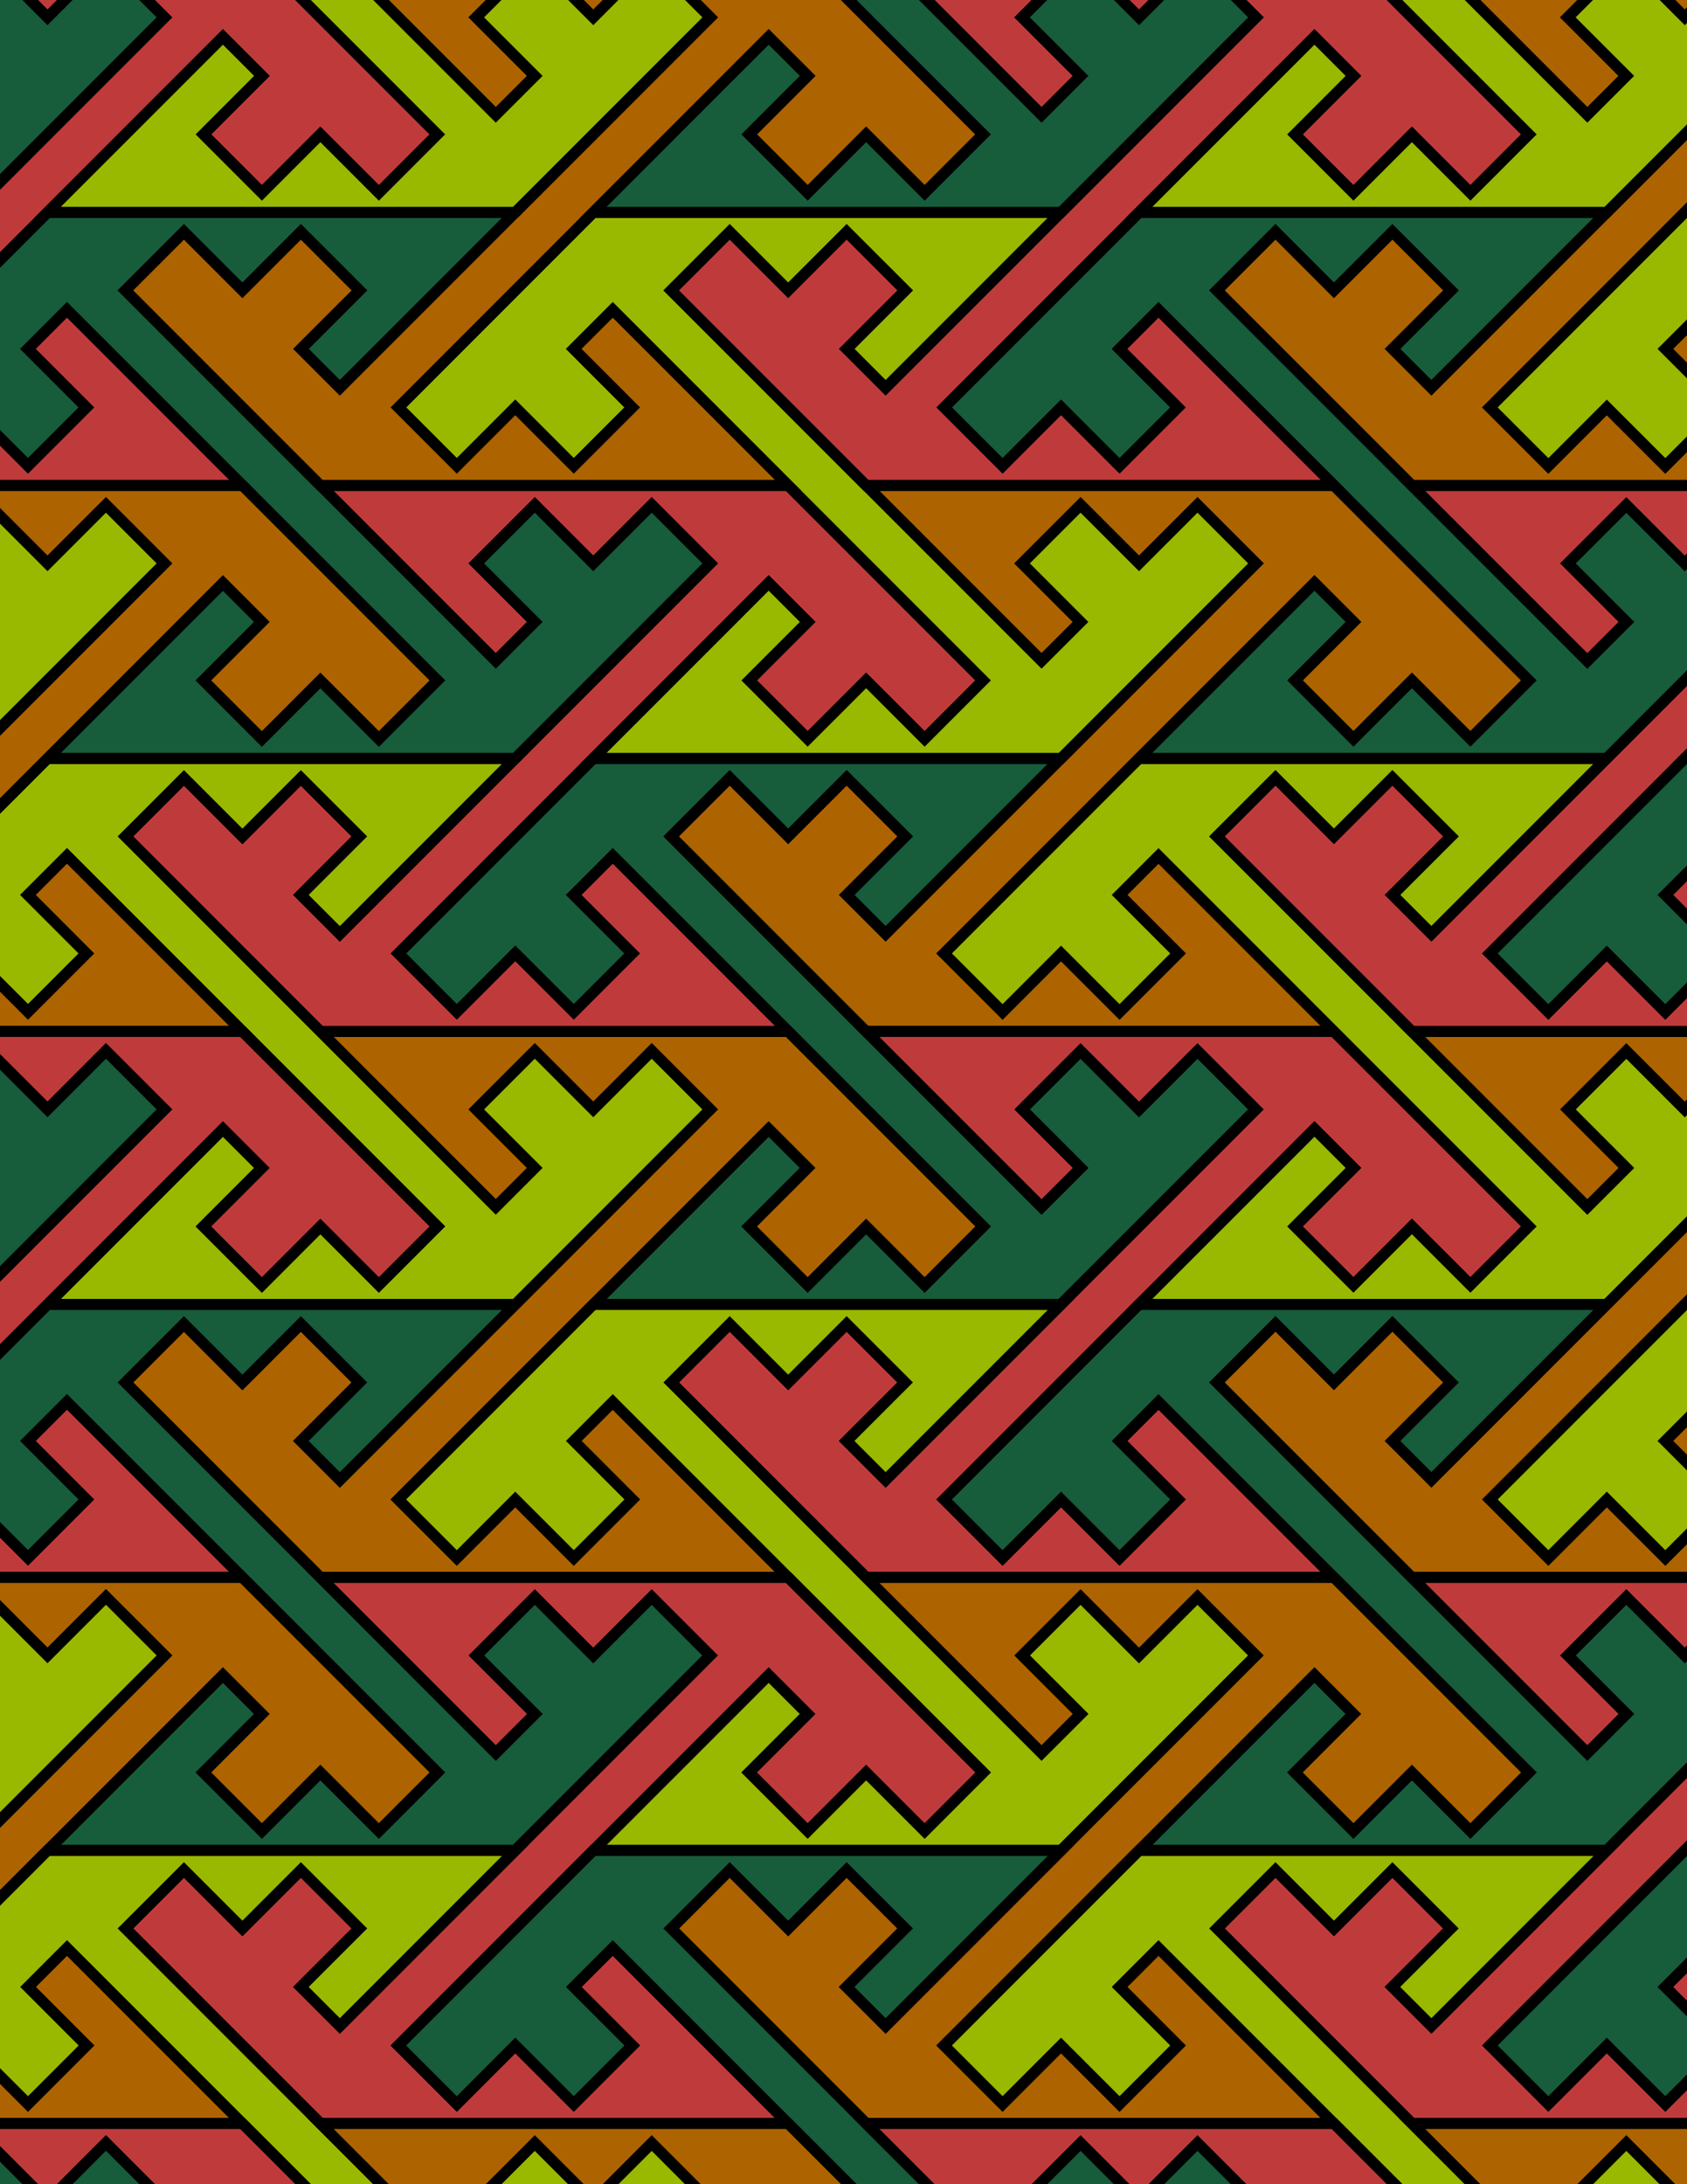 <svg xmlns="http://www.w3.org/2000/svg" xmlns:xlink="http://www.w3.org/1999/xlink" xmlns:inkscape="http://www.inkscape.org/namespaces/inkscape" version="1.1" width="612" height="792" viewBox="0 0 612 792">
<path transform="matrix(.1,0,0,-.1,0,792)" d="M3849.2 3190.1 4556.3 3897.2 4344.2 4109.3 4132.1 3897.2 3920 4109.3 3707.8 3897.2 3920 3685 3778.5 3543.6 3142.1 4180 2435 4887.1 2647.2 5099.2 2859.3 4887.1 3071.4 5099.2 3283.6 4887.1 3071.4 4675 3212.8 4533.6 3849.2 5170H2152.2L1445.1 4462.8 1657.2 4250.7 1869.3 4462.8 2081.5 4250.7 2293.6 4462.8 2081.5 4675 2222.9 4816.4 2859.3 4180 3566.4 3472.9 3354.3 3260.8 3142.1 3472.9 2930 3260.8 2717.9 3472.9 2930 3685 2788.6 3826.4 2152.2 3190.1" fill="#175c3b"/>
<path transform="matrix(.1,0,0,-.1,0,792)" stroke-width="40" stroke-linecap="butt" stroke-miterlimit="10" stroke-linejoin="miter" fill="none" stroke="#000000" d="M3849.2 3190.1 4556.3 3897.2 4344.2 4109.3 4132.1 3897.2 3920 4109.3 3707.8 3897.2 3920 3685 3778.5 3543.6 3142.1 4180 2435 4887.1 2647.2 5099.2 2859.3 4887.1 3071.4 5099.2 3283.6 4887.1 3071.4 4675 3212.8 4533.6 3849.2 5170H2152.2L1445.1 4462.8 1657.2 4250.7 1869.3 4462.8 2081.5 4250.7 2293.6 4462.8 2081.5 4675 2222.9 4816.4 2859.3 4180 3566.4 3472.9 3354.3 3260.8 3142.1 3472.9 2930 3260.8 2717.9 3472.9 2930 3685 2788.6 3826.4 2152.2 3190.1Z"/>
<path transform="matrix(.1,0,0,-.1,0,792)" d="M2859.3 4180H1162.2L1798.6 3543.6 1940.1 3685 1727.9 3897.2 1940.1 4109.3 2152.2 3897.2 2364.3 4109.3 2576.4 3897.2 1869.3 3190.1 1232.9 2553.7 1091.5 2695.1 1303.7 2907.2 1091.5 3119.3 879.398 2907.2 667.301 3119.3 455.102 2907.2 1162.2 2200.1H2859.3L2222.9 2836.5 2081.5 2695.1 2293.6 2482.9 2081.5 2270.8 1869.3 2482.9 1657.2 2270.8 1445.1 2482.9 2152.2 3190.1 2788.6 3826.4 2930 3685 2717.9 3472.9 2930 3260.8 3142.1 3472.9 3354.3 3260.8 3566.4 3472.9" fill="#ad6300"/>
<path transform="matrix(.1,0,0,-.1,0,792)" stroke-width="40" stroke-linecap="butt" stroke-miterlimit="10" stroke-linejoin="miter" fill="none" stroke="#000000" d="M2859.3 4180H1162.2L1798.6 3543.6 1940.1 3685 1727.9 3897.2 1940.1 4109.3 2152.2 3897.2 2364.3 4109.3 2576.4 3897.2 1869.3 3190.1 1232.9 2553.7 1091.5 2695.1 1303.7 2907.2 1091.5 3119.3 879.398 2907.2 667.301 3119.3 455.102 2907.2 1162.2 2200.1H2859.3L2222.9 2836.5 2081.5 2695.1 2293.6 2482.9 2081.5 2270.8 1869.3 2482.9 1657.2 2270.8 1445.1 2482.9 2152.2 3190.1 2788.6 3826.4 2930 3685 2717.9 3472.9 2930 3260.8 3142.1 3472.9 3354.3 3260.8 3566.4 3472.9Z"/>
<path transform="matrix(.1,0,0,-.1,0,792)" d="M2859.3 4180 2222.9 4816.4 2081.5 4675 2293.6 4462.8 2081.5 4250.7 1869.3 4462.8 1657.2 4250.7 1445.1 4462.8 2152.2 5170 2788.6 5806.3 2930 5664.9 2717.9 5452.8 2930 5240.7 3142.1 5452.8 3354.3 5240.7 3566.4 5452.8 2859.3 6159.9H1162.2L1798.6 5523.5 1940.1 5664.9 1727.9 5877.1 1940.1 6089.2 2152.2 5877.1 2364.3 6089.2 2576.4 5877.1 1869.3 5170 1232.9 4533.6 1091.5 4675 1303.7 4887.1 1091.5 5099.2 879.398 4887.1 667.301 5099.2 455.102 4887.1 1162.2 4180" fill="#bf3b3b"/>
<path transform="matrix(.1,0,0,-.1,0,792)" stroke-width="40" stroke-linecap="butt" stroke-miterlimit="10" stroke-linejoin="miter" fill="none" stroke="#000000" d="M2859.3 4180 2222.9 4816.4 2081.5 4675 2293.6 4462.8 2081.5 4250.7 1869.3 4462.8 1657.2 4250.7 1445.1 4462.8 2152.2 5170 2788.6 5806.3 2930 5664.9 2717.9 5452.8 2930 5240.7 3142.1 5452.8 3354.3 5240.7 3566.4 5452.8 2859.3 6159.9H1162.2L1798.6 5523.5 1940.1 5664.9 1727.9 5877.1 1940.1 6089.2 2152.2 5877.1 2364.3 6089.2 2576.4 5877.1 1869.3 5170 1232.9 4533.6 1091.5 4675 1303.7 4887.1 1091.5 5099.2 879.398 4887.1 667.301 5099.2 455.102 4887.1 1162.2 4180Z"/>
<path transform="matrix(.1,0,0,-.1,0,792)" d="M3142.1 4180H4839.2L4202.8 4816.4 4061.4 4675 4273.5 4462.8 4061.4 4250.7 3849.2 4462.8 3637.1 4250.7 3425 4462.8 4132.1 5170 4768.5 5806.3 4909.9 5664.9 4697.8 5452.8 4909.9 5240.7 5122 5452.8 5334.2 5240.7 5546.3 5452.8 4839.2 6159.9H3142.1L3778.5 5523.5 3920 5664.9 3707.8 5877.1 3920 6089.2 4132.1 5877.1 4344.2 6089.2 4556.3 5877.1 3849.2 5170 3212.8 4533.6 3071.4 4675 3283.6 4887.1 3071.4 5099.2 2859.3 4887.1 2647.2 5099.2 2435 4887.1" fill="#ad6300"/>
<path transform="matrix(.1,0,0,-.1,0,792)" stroke-width="40" stroke-linecap="butt" stroke-miterlimit="10" stroke-linejoin="miter" fill="none" stroke="#000000" d="M3142.1 4180H4839.2L4202.8 4816.4 4061.4 4675 4273.5 4462.8 4061.4 4250.7 3849.2 4462.8 3637.1 4250.7 3425 4462.8 4132.1 5170 4768.5 5806.3 4909.9 5664.9 4697.8 5452.8 4909.9 5240.7 5122 5452.8 5334.2 5240.7 5546.3 5452.8 4839.2 6159.9H3142.1L3778.5 5523.5 3920 5664.9 3707.8 5877.1 3920 6089.2 4132.1 5877.1 4344.2 6089.2 4556.3 5877.1 3849.2 5170 3212.8 4533.6 3071.4 4675 3283.6 4887.1 3071.4 5099.2 2859.3 4887.1 2647.2 5099.2 2435 4887.1Z"/>
<path transform="matrix(.1,0,0,-.1,0,792)" d="M3142.1 4180 3778.5 3543.6 3920 3685 3707.8 3897.2 3920 4109.3 4132.1 3897.2 4344.2 4109.3 4556.3 3897.2 3849.2 3190.1 3212.8 2553.7 3071.4 2695.1 3283.6 2907.2 3071.4 3119.3 2859.3 2907.2 2647.2 3119.3 2435 2907.2 3142.1 2200.1H4839.2L4202.8 2836.5 4061.4 2695.1 4273.5 2482.9 4061.4 2270.8 3849.2 2482.9 3637.1 2270.8 3425 2482.9 4132.1 3190.1 4768.5 3826.4 4909.9 3685 4697.8 3472.9 4909.9 3260.8 5122 3472.9 5334.2 3260.8 5546.3 3472.9 4839.2 4180" fill="#bf3b3b"/>
<path transform="matrix(.1,0,0,-.1,0,792)" stroke-width="40" stroke-linecap="butt" stroke-miterlimit="10" stroke-linejoin="miter" fill="none" stroke="#000000" d="M3142.1 4180 3778.5 3543.6 3920 3685 3707.8 3897.2 3920 4109.3 4132.1 3897.2 4344.2 4109.3 4556.3 3897.2 3849.2 3190.1 3212.8 2553.7 3071.4 2695.1 3283.6 2907.2 3071.4 3119.3 2859.3 2907.2 2647.2 3119.3 2435 2907.2 3142.1 2200.1H4839.2L4202.8 2836.5 4061.4 2695.1 4273.5 2482.9 4061.4 2270.8 3849.2 2482.9 3637.1 2270.8 3425 2482.9 4132.1 3190.1 4768.5 3826.4 4909.9 3685 4697.8 3472.9 4909.9 3260.8 5122 3472.9 5334.2 3260.8 5546.3 3472.9 4839.2 4180Z"/>
<path transform="matrix(.1,0,0,-.1,0,792)" d="M2576.4 3897.2 2364.3 4109.3 2152.2 3897.2 1940.1 4109.3 1727.9 3897.2 1940.1 3685 1798.6 3543.6 1162.2 4180 455.102 4887.1 667.301 5099.2 879.398 4887.1 1091.5 5099.2 1303.7 4887.1 1091.5 4675 1232.9 4533.6 1869.3 5170H172.301L-534.801 4462.8-322.699 4250.7-110.602 4462.8 101.602 4250.7 313.699 4462.8 101.602 4675 243 4816.4 879.398 4180 1586.5 3472.9 1374.4 3260.8 1162.2 3472.9 950.102 3260.8 738 3472.9 950.102 3685 808.699 3826.4 172.301 3190.1H1869.3" fill="#99b800"/>
<path transform="matrix(.1,0,0,-.1,0,792)" stroke-width="40" stroke-linecap="butt" stroke-miterlimit="10" stroke-linejoin="miter" fill="none" stroke="#000000" d="M2576.4 3897.2 2364.3 4109.3 2152.2 3897.2 1940.1 4109.3 1727.9 3897.2 1940.1 3685 1798.6 3543.6 1162.2 4180 455.102 4887.1 667.301 5099.2 879.398 4887.1 1091.5 5099.2 1303.7 4887.1 1091.5 4675 1232.9 4533.6 1869.3 5170H172.301L-534.801 4462.8-322.699 4250.7-110.602 4462.8 101.602 4250.7 313.699 4462.8 101.602 4675 243 4816.4 879.398 4180 1586.5 3472.9 1374.4 3260.8 1162.2 3472.9 950.102 3260.8 738 3472.9 950.102 3685 808.699 3826.4 172.301 3190.1H1869.3Z"/>
<path transform="matrix(.1,0,0,-.1,0,792)" d="M3425 4462.8 3637.1 4250.7 3849.2 4462.8 4061.4 4250.7 4273.5 4462.8 4061.4 4675 4202.8 4816.4 4839.2 4180 5546.3 3472.9 5334.2 3260.8 5122 3472.9 4909.9 3260.8 4697.8 3472.9 4909.9 3685 4768.5 3826.4 4132.1 3190.1H5829.1L6536.2 3897.2 6324.1 4109.3 6112 3897.2 5899.9 4109.3 5687.7 3897.2 5899.9 3685 5758.4 3543.6 5122 4180 4414.9 4887.1 4627.1 5099.2 4839.2 4887.1 5051.3 5099.2 5263.5 4887.1 5051.3 4675 5192.7 4533.6 5829.1 5170H4132.1" fill="#99b800"/>
<path transform="matrix(.1,0,0,-.1,0,792)" stroke-width="40" stroke-linecap="butt" stroke-miterlimit="10" stroke-linejoin="miter" fill="none" stroke="#000000" d="M3425 4462.8 3637.1 4250.7 3849.2 4462.8 4061.4 4250.7 4273.5 4462.8 4061.4 4675 4202.8 4816.4 4839.2 4180 5546.3 3472.9 5334.2 3260.8 5122 3472.9 4909.9 3260.8 4697.8 3472.9 4909.9 3685 4768.5 3826.4 4132.1 3190.1H5829.1L6536.2 3897.2 6324.1 4109.3 6112 3897.2 5899.9 4109.3 5687.7 3897.2 5899.9 3685 5758.4 3543.6 5122 4180 4414.9 4887.1 4627.1 5099.2 4839.2 4887.1 5051.3 5099.2 5263.5 4887.1 5051.3 4675 5192.7 4533.6 5829.1 5170H4132.1Z"/>
<path transform="matrix(.1,0,0,-.1,0,792)" d="M2930 5240.7 2717.9 5452.8 2930 5664.9 2788.6 5806.3 2152.2 5170H3849.2L4556.3 5877.1 4344.2 6089.2 4132.1 5877.1 3920 6089.2 3707.8 5877.1 3920 5664.9 3778.5 5523.5 3142.1 6159.9 2435 6867 2647.2 7079.1 2859.3 6867 3071.4 7079.1 3283.6 6867 3071.4 6654.9 3212.8 6513.5 3849.2 7149.9H2152.2L1445.1 6442.7 1657.2 6230.6 1869.3 6442.7 2081.5 6230.6 2293.6 6442.7 2081.5 6654.9 2222.9 6796.3 2859.3 6159.9 3566.4 5452.8 3354.3 5240.7 3142.1 5452.8" fill="#99b800"/>
<path transform="matrix(.1,0,0,-.1,0,792)" stroke-width="40" stroke-linecap="butt" stroke-miterlimit="10" stroke-linejoin="miter" fill="none" stroke="#000000" d="M2930 5240.7 2717.9 5452.8 2930 5664.9 2788.6 5806.3 2152.2 5170H3849.2L4556.3 5877.1 4344.2 6089.2 4132.1 5877.1 3920 6089.2 3707.8 5877.1 3920 5664.9 3778.5 5523.5 3142.1 6159.9 2435 6867 2647.2 7079.1 2859.3 6867 3071.4 7079.1 3283.6 6867 3071.4 6654.9 3212.8 6513.5 3849.2 7149.9H2152.2L1445.1 6442.7 1657.2 6230.6 1869.3 6442.7 2081.5 6230.6 2293.6 6442.7 2081.5 6654.9 2222.9 6796.3 2859.3 6159.9 3566.4 5452.8 3354.3 5240.7 3142.1 5452.8Z"/>
<path transform="matrix(.1,0,0,-.1,0,792)" d="M3071.4 3119.3 3283.6 2907.2 3071.4 2695.1 3212.8 2553.7 3849.2 3190.1H2152.2L1445.1 2482.9 1657.2 2270.8 1869.3 2482.9 2081.5 2270.8 2293.6 2482.9 2081.5 2695.1 2222.9 2836.5 2859.3 2200.1 3566.4 1493 3354.3 1280.9 3142.1 1493 2930 1280.9 2717.9 1493 2930 1705.1 2788.6 1846.5 2152.2 1210.2H3849.2L4556.3 1917.3 4344.2 2129.4 4132.1 1917.3 3920 2129.4 3707.8 1917.3 3920 1705.1 3778.5 1563.7 3142.1 2200.1 2435 2907.2 2647.2 3119.3 2859.3 2907.2" fill="#99b800"/>
<path transform="matrix(.1,0,0,-.1,0,792)" stroke-width="40" stroke-linecap="butt" stroke-miterlimit="10" stroke-linejoin="miter" fill="none" stroke="#000000" d="M3071.4 3119.3 3283.6 2907.2 3071.4 2695.1 3212.8 2553.7 3849.2 3190.1H2152.2L1445.1 2482.9 1657.2 2270.8 1869.3 2482.9 2081.5 2270.8 2293.6 2482.9 2081.5 2695.1 2222.9 2836.5 2859.3 2200.1 3566.4 1493 3354.3 1280.9 3142.1 1493 2930 1280.9 2717.9 1493 2930 1705.1 2788.6 1846.5 2152.2 1210.2H3849.2L4556.3 1917.3 4344.2 2129.4 4132.1 1917.3 3920 2129.4 3707.8 1917.3 3920 1705.1 3778.5 1563.7 3142.1 2200.1 2435 2907.2 2647.2 3119.3 2859.3 2907.2Z"/>
<path transform="matrix(.1,0,0,-.1,0,792)" d="M1940.1 5664.9 1798.6 5523.5 1162.2 6159.9 455.102 6867 667.301 7079.1 879.398 6867 1091.5 7079.1 1303.7 6867 1091.5 6654.9 1232.9 6513.5 1869.3 7149.9H172.301L-534.801 6442.7-322.699 6230.6-110.602 6442.7 101.602 6230.6 313.699 6442.7 101.602 6654.9 243 6796.3 879.398 6159.9 1586.5 5452.8 1374.4 5240.7 1162.2 5452.8 950.102 5240.7 738 5452.8 950.102 5664.9 808.699 5806.3 172.301 5170H1869.3L2576.4 5877.1 2364.3 6089.2 2152.2 5877.1 1940.1 6089.2 1727.9 5877.1" fill="#175c3b"/>
<path transform="matrix(.1,0,0,-.1,0,792)" stroke-width="40" stroke-linecap="butt" stroke-miterlimit="10" stroke-linejoin="miter" fill="none" stroke="#000000" d="M1940.1 5664.9 1798.6 5523.5 1162.2 6159.9 455.102 6867 667.301 7079.1 879.398 6867 1091.5 7079.1 1303.7 6867 1091.5 6654.9 1232.9 6513.5 1869.3 7149.9H172.301L-534.801 6442.7-322.699 6230.6-110.602 6442.7 101.602 6230.6 313.699 6442.7 101.602 6654.9 243 6796.3 879.398 6159.9 1586.5 5452.8 1374.4 5240.7 1162.2 5452.8 950.102 5240.7 738 5452.8 950.102 5664.9 808.699 5806.3 172.301 5170H1869.3L2576.4 5877.1 2364.3 6089.2 2152.2 5877.1 1940.1 6089.2 1727.9 5877.1Z"/>
<path transform="matrix(.1,0,0,-.1,0,792)" d="M4061.4 2695.1 4202.8 2836.5 4839.2 2200.1 5546.3 1493 5334.2 1280.9 5122 1493 4909.9 1280.9 4697.8 1493 4909.9 1705.1 4768.5 1846.5 4132.1 1210.2H5829.1L6536.2 1917.3 6324.1 2129.4 6112 1917.3 5899.9 2129.4 5687.7 1917.3 5899.9 1705.1 5758.4 1563.7 5122 2200.1 4414.9 2907.2 4627.1 3119.3 4839.2 2907.2 5051.3 3119.3 5263.5 2907.2 5051.3 2695.1 5192.7 2553.7 5829.1 3190.1H4132.1L3425 2482.9 3637.1 2270.8 3849.2 2482.9 4061.4 2270.8 4273.5 2482.9" fill="#175c3b"/>
<path transform="matrix(.1,0,0,-.1,0,792)" stroke-width="40" stroke-linecap="butt" stroke-miterlimit="10" stroke-linejoin="miter" fill="none" stroke="#000000" d="M4061.4 2695.1 4202.8 2836.5 4839.2 2200.1 5546.3 1493 5334.2 1280.9 5122 1493 4909.9 1280.9 4697.8 1493 4909.9 1705.1 4768.5 1846.5 4132.1 1210.2H5829.1L6536.2 1917.3 6324.1 2129.4 6112 1917.3 5899.9 2129.4 5687.7 1917.3 5899.9 1705.1 5758.4 1563.7 5122 2200.1 4414.9 2907.2 4627.1 3119.3 4839.2 2907.2 5051.3 3119.3 5263.5 2907.2 5051.3 2695.1 5192.7 2553.7 5829.1 3190.1H4132.1L3425 2482.9 3637.1 2270.8 3849.2 2482.9 4061.4 2270.8 4273.5 2482.9Z"/>
<path transform="matrix(.1,0,0,-.1,0,792)" d="M1869.3 3190.1H172.301L-534.801 2482.9-322.699 2270.8-110.602 2482.9 101.602 2270.8 313.699 2482.9 101.602 2695.1 243 2836.5 879.398 2200.1 1586.5 1493 1374.4 1280.9 1162.2 1493 950.102 1280.9 738 1493 950.102 1705.1 808.699 1846.5 172.301 1210.2H1869.3L2576.4 1917.3 2364.3 2129.4 2152.2 1917.3 1940.1 2129.4 1727.9 1917.3 1940.1 1705.1 1798.6 1563.7 1162.2 2200.1 455.102 2907.2 667.301 3119.3 879.398 2907.2 1091.5 3119.3 1303.7 2907.2 1091.5 2695.1 1232.9 2553.7" fill="#175c3b"/>
<path transform="matrix(.1,0,0,-.1,0,792)" stroke-width="40" stroke-linecap="butt" stroke-miterlimit="10" stroke-linejoin="miter" fill="none" stroke="#000000" d="M1869.3 3190.1H172.301L-534.801 2482.9-322.699 2270.8-110.602 2482.9 101.602 2270.8 313.699 2482.9 101.602 2695.1 243 2836.5 879.398 2200.1 1586.5 1493 1374.4 1280.9 1162.2 1493 950.102 1280.9 738 1493 950.102 1705.1 808.699 1846.5 172.301 1210.2H1869.3L2576.4 1917.3 2364.3 2129.4 2152.2 1917.3 1940.1 2129.4 1727.9 1917.3 1940.1 1705.1 1798.6 1563.7 1162.2 2200.1 455.102 2907.2 667.301 3119.3 879.398 2907.2 1091.5 3119.3 1303.7 2907.2 1091.5 2695.1 1232.9 2553.7Z"/>
<path transform="matrix(.1,0,0,-.1,0,792)" d="M4132.1 5170H5829.1L6536.2 5877.1 6324.1 6089.2 6112 5877.1 5899.9 6089.2 5687.7 5877.1 5899.9 5664.9 5758.4 5523.5 5122 6159.9 4414.9 6867 4627.1 7079.1 4839.2 6867 5051.3 7079.1 5263.5 6867 5051.3 6654.9 5192.7 6513.5 5829.1 7149.9H4132.1L3425 6442.7 3637.1 6230.6 3849.2 6442.7 4061.4 6230.6 4273.5 6442.7 4061.4 6654.9 4202.8 6796.3 4839.2 6159.9 5546.3 5452.8 5334.2 5240.7 5122 5452.8 4909.9 5240.7 4697.8 5452.8 4909.9 5664.9 4768.5 5806.3" fill="#175c3b"/>
<path transform="matrix(.1,0,0,-.1,0,792)" stroke-width="40" stroke-linecap="butt" stroke-miterlimit="10" stroke-linejoin="miter" fill="none" stroke="#000000" d="M4132.1 5170H5829.1L6536.2 5877.1 6324.1 6089.2 6112 5877.1 5899.9 6089.2 5687.7 5877.1 5899.9 5664.9 5758.4 5523.5 5122 6159.9 4414.9 6867 4627.1 7079.1 4839.2 6867 5051.3 7079.1 5263.5 6867 5051.3 6654.9 5192.7 6513.5 5829.1 7149.9H4132.1L3425 6442.7 3637.1 6230.6 3849.2 6442.7 4061.4 6230.6 4273.5 6442.7 4061.4 6654.9 4202.8 6796.3 4839.2 6159.9 5546.3 5452.8 5334.2 5240.7 5122 5452.8 4909.9 5240.7 4697.8 5452.8 4909.9 5664.9 4768.5 5806.3Z"/>
<path transform="matrix(.1,0,0,-.1,0,792)" d="M1586.5 5452.8 879.398 6159.9H-817.699L-181.301 5523.5-39.801 5664.9-252 5877.1-39.801 6089.2 172.301 5877.1 384.398 6089.2 596.5 5877.1-110.602 5170-747 4533.6-888.398 4675-676.199 4887.1-888.398 5099.2-1100.5 4887.1-1312.6 5099.2-1524.8 4887.1-817.699 4180H879.398L243 4816.4 101.602 4675 313.699 4462.8 101.602 4250.7-110.602 4462.8-322.699 4250.7-534.801 4462.8 172.301 5170 808.699 5806.3 950.102 5664.9 738 5452.8 950.102 5240.7 1162.2 5452.8 1374.4 5240.7" fill="#ad6300"/>
<path transform="matrix(.1,0,0,-.1,0,792)" stroke-width="40" stroke-linecap="butt" stroke-miterlimit="10" stroke-linejoin="miter" fill="none" stroke="#000000" d="M1586.5 5452.8 879.398 6159.9H-817.699L-181.301 5523.5-39.801 5664.9-252 5877.1-39.801 6089.2 172.301 5877.1 384.398 6089.2 596.5 5877.1-110.602 5170-747 4533.6-888.398 4675-676.199 4887.1-888.398 5099.2-1100.5 4887.1-1312.6 5099.2-1524.8 4887.1-817.699 4180H879.398L243 4816.4 101.602 4675 313.699 4462.8 101.602 4250.7-110.602 4462.8-322.699 4250.7-534.801 4462.8 172.301 5170 808.699 5806.3 950.102 5664.9 738 5452.8 950.102 5240.7 1162.2 5452.8 1374.4 5240.7Z"/>
<path transform="matrix(.1,0,0,-.1,0,792)" d="M1586.5 3472.9 879.398 4180H-817.699L-181.301 3543.6-39.801 3685-252 3897.2-39.801 4109.3 172.301 3897.2 384.398 4109.3 596.5 3897.2-110.602 3190.1-747 2553.7-888.398 2695.1-676.199 2907.2-888.398 3119.3-1100.5 2907.2-1312.6 3119.3-1524.8 2907.2-817.699 2200.1H879.398L243 2836.5 101.602 2695.1 313.699 2482.9 101.602 2270.8-110.602 2482.9-322.699 2270.8-534.801 2482.9 172.301 3190.1 808.699 3826.4 950.102 3685 738 3472.9 950.102 3260.8 1162.2 3472.9 1374.4 3260.8" fill="#bf3b3b"/>
<path transform="matrix(.1,0,0,-.1,0,792)" stroke-width="40" stroke-linecap="butt" stroke-miterlimit="10" stroke-linejoin="miter" fill="none" stroke="#000000" d="M1586.5 3472.9 879.398 4180H-817.699L-181.301 3543.6-39.801 3685-252 3897.2-39.801 4109.3 172.301 3897.2 384.398 4109.3 596.5 3897.2-110.602 3190.1-747 2553.7-888.398 2695.1-676.199 2907.2-888.398 3119.3-1100.5 2907.2-1312.6 3119.3-1524.8 2907.2-817.699 2200.1H879.398L243 2836.5 101.602 2695.1 313.699 2482.9 101.602 2270.8-110.602 2482.9-322.699 2270.8-534.801 2482.9 172.301 3190.1 808.699 3826.4 950.102 3685 738 3472.9 950.102 3260.8 1162.2 3472.9 1374.4 3260.8Z"/>
<path transform="matrix(.1,0,0,-.1,0,792)" d="M3142.1 6159.9H4839.2L4202.8 6796.3 4061.4 6654.9 4273.5 6442.7 4061.4 6230.6 3849.2 6442.7 3637.1 6230.6 3425 6442.7 4132.1 7149.9 4768.5 7786.2 4909.9 7644.8 4697.8 7432.7 4909.9 7220.6 5122 7432.7 5334.2 7220.6 5546.3 7432.7 4839.2 8139.8H3142.1L3778.5 7503.4 3920 7644.8 3707.8 7857 3920 8069.1 4132.1 7857 4344.2 8069.1 4556.3 7857 3849.2 7149.9 3212.8 6513.5 3071.4 6654.9 3283.6 6867 3071.4 7079.1 2859.3 6867 2647.2 7079.1 2435 6867" fill="#bf3b3b"/>
<path transform="matrix(.1,0,0,-.1,0,792)" stroke-width="40" stroke-linecap="butt" stroke-miterlimit="10" stroke-linejoin="miter" fill="none" stroke="#000000" d="M3142.1 6159.9H4839.2L4202.8 6796.3 4061.4 6654.9 4273.5 6442.7 4061.4 6230.6 3849.2 6442.7 3637.1 6230.6 3425 6442.7 4132.1 7149.9 4768.5 7786.2 4909.9 7644.8 4697.8 7432.7 4909.9 7220.6 5122 7432.7 5334.2 7220.6 5546.3 7432.7 4839.2 8139.8H3142.1L3778.5 7503.4 3920 7644.8 3707.8 7857 3920 8069.1 4132.1 7857 4344.2 8069.1 4556.3 7857 3849.2 7149.9 3212.8 6513.5 3071.4 6654.9 3283.6 6867 3071.4 7079.1 2859.3 6867 2647.2 7079.1 2435 6867Z"/>
<path transform="matrix(.1,0,0,-.1,0,792)" d="M2859.3 6159.9 2222.9 6796.3 2081.5 6654.9 2293.6 6442.7 2081.5 6230.6 1869.3 6442.7 1657.2 6230.6 1445.1 6442.7 2152.2 7149.9 2788.6 7786.2 2930 7644.8 2717.9 7432.7 2930 7220.6 3142.1 7432.7 3354.3 7220.6 3566.4 7432.7 2859.3 8139.8H1162.2L1798.6 7503.4 1940.1 7644.8 1727.9 7857 1940.1 8069.1 2152.2 7857 2364.3 8069.1 2576.4 7857 1869.3 7149.9 1232.9 6513.5 1091.5 6654.9 1303.7 6867 1091.5 7079.1 879.398 6867 667.301 7079.1 455.102 6867 1162.2 6159.9" fill="#ad6300"/>
<path transform="matrix(.1,0,0,-.1,0,792)" stroke-width="40" stroke-linecap="butt" stroke-miterlimit="10" stroke-linejoin="miter" fill="none" stroke="#000000" d="M2859.3 6159.9 2222.9 6796.3 2081.5 6654.9 2293.6 6442.7 2081.5 6230.6 1869.3 6442.7 1657.2 6230.6 1445.1 6442.7 2152.2 7149.9 2788.6 7786.2 2930 7644.8 2717.9 7432.7 2930 7220.6 3142.1 7432.7 3354.3 7220.6 3566.4 7432.7 2859.3 8139.8H1162.2L1798.6 7503.4 1940.1 7644.8 1727.9 7857 1940.1 8069.1 2152.2 7857 2364.3 8069.1 2576.4 7857 1869.3 7149.9 1232.9 6513.5 1091.5 6654.9 1303.7 6867 1091.5 7079.1 879.398 6867 667.301 7079.1 455.102 6867 1162.2 6159.9Z"/>
<path transform="matrix(.1,0,0,-.1,0,792)" d="M4414.9 2907.2 5122 2200.1H6819.1L6182.7 2836.5 6041.3 2695.1 6253.4 2482.9 6041.3 2270.8 5829.1 2482.9 5617 2270.8 5404.9 2482.9 6112 3190.1 6748.4 3826.4 6889.8 3685 6677.7 3472.9 6889.8 3260.8 7101.9 3472.9 7314.1 3260.8 7526.2 3472.9 6819.1 4180H5122L5758.4 3543.6 5899.9 3685 5687.7 3897.2 5899.9 4109.3 6112 3897.2 6324.1 4109.3 6536.2 3897.2 5829.1 3190.1 5192.7 2553.7 5051.3 2695.1 5263.5 2907.2 5051.3 3119.3 4839.2 2907.2 4627.1 3119.3" fill="#ad6300"/>
<path transform="matrix(.1,0,0,-.1,0,792)" stroke-width="40" stroke-linecap="butt" stroke-miterlimit="10" stroke-linejoin="miter" fill="none" stroke="#000000" d="M4414.9 2907.2 5122 2200.1H6819.1L6182.7 2836.5 6041.3 2695.1 6253.4 2482.9 6041.3 2270.8 5829.1 2482.9 5617 2270.8 5404.9 2482.9 6112 3190.1 6748.4 3826.4 6889.8 3685 6677.7 3472.9 6889.8 3260.8 7101.9 3472.9 7314.1 3260.8 7526.2 3472.9 6819.1 4180H5122L5758.4 3543.6 5899.9 3685 5687.7 3897.2 5899.9 4109.3 6112 3897.2 6324.1 4109.3 6536.2 3897.2 5829.1 3190.1 5192.7 2553.7 5051.3 2695.1 5263.5 2907.2 5051.3 3119.3 4839.2 2907.2 4627.1 3119.3Z"/>
<path transform="matrix(.1,0,0,-.1,0,792)" d="M4414.9 4887.1 5122 4180H6819.1L6182.7 4816.4 6041.3 4675 6253.4 4462.8 6041.3 4250.7 5829.1 4462.8 5617 4250.7 5404.9 4462.8 6112 5170 6748.4 5806.3 6889.8 5664.9 6677.7 5452.8 6889.8 5240.7 7101.9 5452.8 7314.1 5240.7 7526.2 5452.8 6819.1 6159.9H5122L5758.4 5523.5 5899.9 5664.9 5687.7 5877.1 5899.9 6089.2 6112 5877.1 6324.1 6089.2 6536.2 5877.1 5829.1 5170 5192.7 4533.6 5051.3 4675 5263.5 4887.1 5051.3 5099.2 4839.2 4887.1 4627.1 5099.2" fill="#bf3b3b"/>
<path transform="matrix(.1,0,0,-.1,0,792)" stroke-width="40" stroke-linecap="butt" stroke-miterlimit="10" stroke-linejoin="miter" fill="none" stroke="#000000" d="M4414.9 4887.1 5122 4180H6819.1L6182.7 4816.4 6041.3 4675 6253.4 4462.8 6041.3 4250.7 5829.1 4462.8 5617 4250.7 5404.9 4462.8 6112 5170 6748.4 5806.3 6889.8 5664.9 6677.7 5452.8 6889.8 5240.7 7101.9 5452.8 7314.1 5240.7 7526.2 5452.8 6819.1 6159.9H5122L5758.4 5523.5 5899.9 5664.9 5687.7 5877.1 5899.9 6089.2 6112 5877.1 6324.1 6089.2 6536.2 5877.1 5829.1 5170 5192.7 4533.6 5051.3 4675 5263.5 4887.1 5051.3 5099.2 4839.2 4887.1 4627.1 5099.2Z"/>
<path transform="matrix(.1,0,0,-.1,0,792)" d="M2859.3 2200.1H1162.2L1798.6 1563.7 1940.1 1705.1 1727.9 1917.3 1940.1 2129.4 2152.2 1917.3 2364.3 2129.4 2576.4 1917.3 1869.3 1210.2 1232.9 573.801 1091.5 715.199 1303.7 927.301 1091.5 1139.4 879.398 927.301 667.301 1139.4 455.102 927.301 1162.2 220.199H2859.3L2222.9 856.602 2081.5 715.199 2293.6 503 2081.5 290.898 1869.3 503 1657.2 290.898 1445.1 503 2152.2 1210.2 2788.6 1846.5 2930 1705.1 2717.9 1493 2930 1280.9 3142.1 1493 3354.3 1280.9 3566.4 1493" fill="#bf3b3b"/>
<path transform="matrix(.1,0,0,-.1,0,792)" stroke-width="40" stroke-linecap="butt" stroke-miterlimit="10" stroke-linejoin="miter" fill="none" stroke="#000000" d="M2859.3 2200.1H1162.2L1798.6 1563.7 1940.1 1705.1 1727.9 1917.3 1940.1 2129.4 2152.2 1917.3 2364.3 2129.4 2576.4 1917.3 1869.3 1210.2 1232.9 573.801 1091.5 715.199 1303.7 927.301 1091.5 1139.4 879.398 927.301 667.301 1139.4 455.102 927.301 1162.2 220.199H2859.3L2222.9 856.602 2081.5 715.199 2293.6 503 2081.5 290.898 1869.3 503 1657.2 290.898 1445.1 503 2152.2 1210.2 2788.6 1846.5 2930 1705.1 2717.9 1493 2930 1280.9 3142.1 1493 3354.3 1280.9 3566.4 1493Z"/>
<path transform="matrix(.1,0,0,-.1,0,792)" d="M3142.1 2200.1 3778.5 1563.7 3920 1705.1 3707.8 1917.3 3920 2129.4 4132.1 1917.3 4344.2 2129.4 4556.3 1917.3 3849.2 1210.2 3212.8 573.801 3071.4 715.199 3283.6 927.301 3071.4 1139.4 2859.3 927.301 2647.2 1139.4 2435 927.301 3142.1 220.199H4839.2L4202.8 856.602 4061.4 715.199 4273.5 503 4061.4 290.898 3849.2 503 3637.1 290.898 3425 503 4132.1 1210.2 4768.5 1846.5 4909.9 1705.1 4697.8 1493 4909.9 1280.9 5122 1493 5334.2 1280.9 5546.3 1493 4839.2 2200.1" fill="#ad6300"/>
<path transform="matrix(.1,0,0,-.1,0,792)" stroke-width="40" stroke-linecap="butt" stroke-miterlimit="10" stroke-linejoin="miter" fill="none" stroke="#000000" d="M3142.1 2200.1 3778.5 1563.7 3920 1705.1 3707.8 1917.3 3920 2129.4 4132.1 1917.3 4344.2 2129.4 4556.3 1917.3 3849.2 1210.2 3212.8 573.801 3071.4 715.199 3283.6 927.301 3071.4 1139.4 2859.3 927.301 2647.2 1139.4 2435 927.301 3142.1 220.199H4839.2L4202.8 856.602 4061.4 715.199 4273.5 503 4061.4 290.898 3849.2 503 3637.1 290.898 3425 503 4132.1 1210.2 4768.5 1846.5 4909.9 1705.1 4697.8 1493 4909.9 1280.9 5122 1493 5334.2 1280.9 5546.3 1493 4839.2 2200.1Z"/>
<path transform="matrix(.1,0,0,-.1,0,792)" d="M4414.9 6867 5122 6159.9H6819.1L6182.7 6796.3 6041.3 6654.9 6253.4 6442.7 6041.3 6230.6 5829.1 6442.7 5617 6230.6 5404.9 6442.7 6112 7149.9 6748.4 7786.2 6889.8 7644.8 6677.7 7432.7 6889.8 7220.6 7101.9 7432.7 7314.1 7220.6 7526.2 7432.7 6819.1 8139.8H5122L5758.4 7503.4 5899.9 7644.8 5687.7 7857 5899.9 8069.1 6112 7857 6324.1 8069.1 6536.2 7857 5829.1 7149.9 5192.7 6513.5 5051.3 6654.9 5263.5 6867 5051.3 7079.1 4839.2 6867 4627.1 7079.1" fill="#ad6300"/>
<path transform="matrix(.1,0,0,-.1,0,792)" stroke-width="40" stroke-linecap="butt" stroke-miterlimit="10" stroke-linejoin="miter" fill="none" stroke="#000000" d="M4414.9 6867 5122 6159.9H6819.1L6182.7 6796.3 6041.3 6654.9 6253.4 6442.7 6041.3 6230.6 5829.1 6442.7 5617 6230.6 5404.9 6442.7 6112 7149.9 6748.4 7786.2 6889.8 7644.8 6677.7 7432.7 6889.8 7220.6 7101.9 7432.7 7314.1 7220.6 7526.2 7432.7 6819.1 8139.8H5122L5758.4 7503.4 5899.9 7644.8 5687.7 7857 5899.9 8069.1 6112 7857 6324.1 8069.1 6536.2 7857 5829.1 7149.9 5192.7 6513.5 5051.3 6654.9 5263.5 6867 5051.3 7079.1 4839.2 6867 4627.1 7079.1Z"/>
<path transform="matrix(.1,0,0,-.1,0,792)" d="M1586.5 1493 879.398 2200.1H-817.699L-181.301 1563.7-39.801 1705.1-252 1917.3-39.801 2129.4 172.301 1917.3 384.398 2129.4 596.5 1917.3-110.602 1210.2-747 573.801-888.398 715.199-676.199 927.301-888.398 1139.4-1100.5 927.301-1312.6 1139.4-1524.8 927.301-817.699 220.199H879.398L243 856.602 101.602 715.199 313.699 503 101.602 290.898-110.602 503-322.699 290.898-534.801 503 172.301 1210.2 808.699 1846.5 950.102 1705.1 738 1493 950.102 1280.9 1162.2 1493 1374.4 1280.9" fill="#ad6300"/>
<path transform="matrix(.1,0,0,-.1,0,792)" stroke-width="40" stroke-linecap="butt" stroke-miterlimit="10" stroke-linejoin="miter" fill="none" stroke="#000000" d="M1586.5 1493 879.398 2200.1H-817.699L-181.301 1563.7-39.801 1705.1-252 1917.3-39.801 2129.4 172.301 1917.3 384.398 2129.4 596.5 1917.3-110.602 1210.2-747 573.801-888.398 715.199-676.199 927.301-888.398 1139.4-1100.5 927.301-1312.6 1139.4-1524.8 927.301-817.699 220.199H879.398L243 856.602 101.602 715.199 313.699 503 101.602 290.898-110.602 503-322.699 290.898-534.801 503 172.301 1210.2 808.699 1846.5 950.102 1705.1 738 1493 950.102 1280.9 1162.2 1493 1374.4 1280.9Z"/>
<path transform="matrix(.1,0,0,-.1,0,792)" d="M879.398 6159.9 243 6796.3 101.602 6654.9 313.699 6442.7 101.602 6230.6-110.602 6442.7-322.699 6230.6-534.801 6442.7 172.301 7149.9 808.699 7786.2 950.102 7644.8 738 7432.7 950.102 7220.6 1162.2 7432.7 1374.4 7220.6 1586.5 7432.7 879.398 8139.8H-817.699L-181.301 7503.4-39.801 7644.8-252 7857-39.801 8069.1 172.301 7857 384.398 8069.1 596.5 7857-110.602 7149.9-747 6513.5-888.398 6654.9-676.199 6867-888.398 7079.1-1100.5 6867-1312.6 7079.1-1524.8 6867-817.699 6159.9" fill="#bf3b3b"/>
<path transform="matrix(.1,0,0,-.1,0,792)" stroke-width="40" stroke-linecap="butt" stroke-miterlimit="10" stroke-linejoin="miter" fill="none" stroke="#000000" d="M879.398 6159.9 243 6796.3 101.602 6654.9 313.699 6442.7 101.602 6230.6-110.602 6442.7-322.699 6230.6-534.801 6442.7 172.301 7149.9 808.699 7786.2 950.102 7644.8 738 7432.7 950.102 7220.6 1162.2 7432.7 1374.4 7220.6 1586.5 7432.7 879.398 8139.8H-817.699L-181.301 7503.4-39.801 7644.8-252 7857-39.801 8069.1 172.301 7857 384.398 8069.1 596.5 7857-110.602 7149.9-747 6513.5-888.398 6654.9-676.199 6867-888.398 7079.1-1100.5 6867-1312.6 7079.1-1524.8 6867-817.699 6159.9Z"/>
<path transform="matrix(.1,0,0,-.1,0,792)" d="M1869.3 7149.9 2576.4 7857 2364.3 8069.1 2152.2 7857 1940.1 8069.1 1727.9 7857 1940.1 7644.8 1798.6 7503.4 1162.2 8139.8 455.102 8846.9 667.301 9059 879.398 8846.9 1091.5 9059 1303.7 8846.9 1091.5 8634.8 1232.9 8493.4 1869.3 9129.7H172.301L-534.801 8422.6-322.699 8210.5-110.602 8422.6 101.602 8210.5 313.699 8422.6 101.602 8634.8 243 8776.2 879.398 8139.8 1586.5 7432.7 1374.4 7220.6 1162.2 7432.7 950.102 7220.6 738 7432.7 950.102 7644.8 808.699 7786.2 172.301 7149.9" fill="#99b800"/>
<path transform="matrix(.1,0,0,-.1,0,792)" stroke-width="40" stroke-linecap="butt" stroke-miterlimit="10" stroke-linejoin="miter" fill="none" stroke="#000000" d="M1869.3 7149.9 2576.4 7857 2364.3 8069.1 2152.2 7857 1940.1 8069.1 1727.9 7857 1940.1 7644.8 1798.6 7503.4 1162.2 8139.8 455.102 8846.9 667.301 9059 879.398 8846.9 1091.5 9059 1303.7 8846.9 1091.5 8634.8 1232.9 8493.4 1869.3 9129.7H172.301L-534.801 8422.6-322.699 8210.5-110.602 8422.6 101.602 8210.5 313.699 8422.6 101.602 8634.8 243 8776.2 879.398 8139.8 1586.5 7432.7 1374.4 7220.6 1162.2 7432.7 950.102 7220.6 738 7432.7 950.102 7644.8 808.699 7786.2 172.301 7149.9Z"/>
<path transform="matrix(.1,0,0,-.1,0,792)" d="M4132.1 7149.9H5829.1L6536.2 7857 6324.1 8069.1 6112 7857 5899.9 8069.1 5687.7 7857 5899.9 7644.8 5758.4 7503.4 5122 8139.8 4414.9 8846.9 4627.1 9059 4839.2 8846.9 5051.3 9059 5263.5 8846.9 5051.3 8634.8 5192.7 8493.4 5829.1 9129.7H4132.1L3425 8422.6 3637.1 8210.5 3849.2 8422.6 4061.4 8210.5 4273.5 8422.6 4061.4 8634.8 4202.8 8776.2 4839.2 8139.8 5546.3 7432.7 5334.2 7220.6 5122 7432.7 4909.9 7220.6 4697.8 7432.7 4909.9 7644.8 4768.5 7786.2" fill="#99b800"/>
<path transform="matrix(.1,0,0,-.1,0,792)" stroke-width="40" stroke-linecap="butt" stroke-miterlimit="10" stroke-linejoin="miter" fill="none" stroke="#000000" d="M4132.1 7149.9H5829.1L6536.2 7857 6324.1 8069.1 6112 7857 5899.9 8069.1 5687.7 7857 5899.9 7644.8 5758.4 7503.4 5122 8139.8 4414.9 8846.9 4627.1 9059 4839.2 8846.9 5051.3 9059 5263.5 8846.9 5051.3 8634.8 5192.7 8493.4 5829.1 9129.7H4132.1L3425 8422.6 3637.1 8210.5 3849.2 8422.6 4061.4 8210.5 4273.5 8422.6 4061.4 8634.8 4202.8 8776.2 4839.2 8139.8 5546.3 7432.7 5334.2 7220.6 5122 7432.7 4909.9 7220.6 4697.8 7432.7 4909.9 7644.8 4768.5 7786.2Z"/>
<path transform="matrix(.1,0,0,-.1,0,792)" d="M3849.2 7149.9 4556.3 7857 4344.2 8069.1 4132.1 7857 3920 8069.1 3707.8 7857 3920 7644.8 3778.5 7503.4 3142.1 8139.8 2435 8846.9 2647.2 9059 2859.3 8846.9 3071.4 9059 3283.6 8846.9 3071.4 8634.8 3212.8 8493.4 3849.2 9129.7H2152.2L1445.1 8422.6 1657.2 8210.5 1869.3 8422.6 2081.5 8210.5 2293.6 8422.6 2081.5 8634.8 2222.9 8776.2 2859.3 8139.8 3566.4 7432.7 3354.3 7220.6 3142.1 7432.7 2930 7220.6 2717.9 7432.7 2930 7644.8 2788.6 7786.2 2152.2 7149.9" fill="#175c3b"/>
<path transform="matrix(.1,0,0,-.1,0,792)" stroke-width="40" stroke-linecap="butt" stroke-miterlimit="10" stroke-linejoin="miter" fill="none" stroke="#000000" d="M3849.2 7149.9 4556.3 7857 4344.2 8069.1 4132.1 7857 3920 8069.1 3707.8 7857 3920 7644.8 3778.5 7503.4 3142.1 8139.8 2435 8846.9 2647.2 9059 2859.3 8846.9 3071.4 9059 3283.6 8846.9 3071.4 8634.8 3212.8 8493.4 3849.2 9129.7H2152.2L1445.1 8422.6 1657.2 8210.5 1869.3 8422.6 2081.5 8210.5 2293.6 8422.6 2081.5 8634.8 2222.9 8776.2 2859.3 8139.8 3566.4 7432.7 3354.3 7220.6 3142.1 7432.7 2930 7220.6 2717.9 7432.7 2930 7644.8 2788.6 7786.2 2152.2 7149.9Z"/>
<path transform="matrix(.1,0,0,-.1,0,792)" d="M5122 2200.1 5758.4 1563.7 5899.9 1705.1 5687.7 1917.3 5899.9 2129.4 6112 1917.3 6324.1 2129.4 6536.2 1917.3 5829.1 1210.2 5192.7 573.801 5051.3 715.199 5263.5 927.301 5051.3 1139.4 4839.2 927.301 4627.1 1139.4 4414.9 927.301 5122 220.199H6819.1L6182.7 856.602 6041.3 715.199 6253.4 503 6041.3 290.898 5829.1 503 5617 290.898 5404.9 503 6112 1210.2 6748.4 1846.5 6889.8 1705.1 6677.7 1493 6889.8 1280.9 7101.9 1493 7314.1 1280.9 7526.2 1493 6819.1 2200.1" fill="#bf3b3b"/>
<path transform="matrix(.1,0,0,-.1,0,792)" stroke-width="40" stroke-linecap="butt" stroke-miterlimit="10" stroke-linejoin="miter" fill="none" stroke="#000000" d="M5122 2200.1 5758.4 1563.7 5899.9 1705.1 5687.7 1917.3 5899.9 2129.4 6112 1917.3 6324.1 2129.4 6536.2 1917.3 5829.1 1210.2 5192.7 573.801 5051.3 715.199 5263.5 927.301 5051.3 1139.4 4839.2 927.301 4627.1 1139.4 4414.9 927.301 5122 220.199H6819.1L6182.7 856.602 6041.3 715.199 6253.4 503 6041.3 290.898 5829.1 503 5617 290.898 5404.9 503 6112 1210.2 6748.4 1846.5 6889.8 1705.1 6677.7 1493 6889.8 1280.9 7101.9 1493 7314.1 1280.9 7526.2 1493 6819.1 2200.1Z"/>
<path transform="matrix(.1,0,0,-.1,0,792)" d="M4132.1 1210.2 3425 503 3637.1 290.898 3849.2 503 4061.4 290.898 4273.5 503 4061.4 715.199 4202.8 856.602 4839.2 220.199 5546.3-486.898 5334.2-699 5122-486.898 4909.9-699 4697.8-486.898 4909.9-274.801 4768.5-133.301 4132.1-769.699H5829.1L6536.2-62.602 6324.1 149.5 6112-62.602 5899.9 149.5 5687.7-62.602 5899.9-274.801 5758.4-416.199 5122 220.199 4414.9 927.301 4627.1 1139.4 4839.2 927.301 5051.3 1139.4 5263.5 927.301 5051.3 715.199 5192.7 573.801 5829.1 1210.2" fill="#99b800"/>
<path transform="matrix(.1,0,0,-.1,0,792)" stroke-width="40" stroke-linecap="butt" stroke-miterlimit="10" stroke-linejoin="miter" fill="none" stroke="#000000" d="M4132.1 1210.2 3425 503 3637.1 290.898 3849.2 503 4061.4 290.898 4273.5 503 4061.4 715.199 4202.8 856.602 4839.2 220.199 5546.3-486.898 5334.2-699 5122-486.898 4909.9-699 4697.8-486.898 4909.9-274.801 4768.5-133.301 4132.1-769.699H5829.1L6536.2-62.602 6324.1 149.5 6112-62.602 5899.9 149.5 5687.7-62.602 5899.9-274.801 5758.4-416.199 5122 220.199 4414.9 927.301 4627.1 1139.4 4839.2 927.301 5051.3 1139.4 5263.5 927.301 5051.3 715.199 5192.7 573.801 5829.1 1210.2Z"/>
<path transform="matrix(.1,0,0,-.1,0,792)" d="M1869.3 1210.2H172.301L-534.801 503-322.699 290.898-110.602 503 101.602 290.898 313.699 503 101.602 715.199 243 856.602 879.398 220.199 1586.5-486.898 1374.4-699 1162.2-486.898 950.102-699 738-486.898 950.102-274.801 808.699-133.301 172.301-769.699H1869.3L2576.4-62.602 2364.3 149.5 2152.2-62.602 1940.1 149.5 1727.9-62.602 1940.1-274.801 1798.6-416.199 1162.2 220.199 455.102 927.301 667.301 1139.4 879.398 927.301 1091.5 1139.4 1303.7 927.301 1091.5 715.199 1232.9 573.801" fill="#99b800"/>
<path transform="matrix(.1,0,0,-.1,0,792)" stroke-width="40" stroke-linecap="butt" stroke-miterlimit="10" stroke-linejoin="miter" fill="none" stroke="#000000" d="M1869.3 1210.2H172.301L-534.801 503-322.699 290.898-110.602 503 101.602 290.898 313.699 503 101.602 715.199 243 856.602 879.398 220.199 1586.5-486.898 1374.4-699 1162.2-486.898 950.102-699 738-486.898 950.102-274.801 808.699-133.301 172.301-769.699H1869.3L2576.4-62.602 2364.3 149.5 2152.2-62.602 1940.1 149.5 1727.9-62.602 1940.1-274.801 1798.6-416.199 1162.2 220.199 455.102 927.301 667.301 1139.4 879.398 927.301 1091.5 1139.4 1303.7 927.301 1091.5 715.199 1232.9 573.801Z"/>
<path transform="matrix(.1,0,0,-.1,0,792)" d="M2152.2 1210.2 1445.1 503 1657.2 290.898 1869.3 503 2081.5 290.898 2293.6 503 2081.5 715.199 2222.9 856.602 2859.3 220.199 3566.4-486.898 3354.3-699 3142.1-486.898 2930-699 2717.9-486.898 2930-274.801 2788.6-133.301 2152.2-769.699H3849.2L4556.3-62.602 4344.2 149.5 4132.1-62.602 3920 149.5 3707.8-62.602 3920-274.801 3778.5-416.199 3142.1 220.199 2435 927.301 2647.2 1139.4 2859.3 927.301 3071.4 1139.4 3283.6 927.301 3071.4 715.199 3212.8 573.801 3849.2 1210.2" fill="#175c3b"/>
<path transform="matrix(.1,0,0,-.1,0,792)" stroke-width="40" stroke-linecap="butt" stroke-miterlimit="10" stroke-linejoin="miter" fill="none" stroke="#000000" d="M2152.2 1210.2 1445.1 503 1657.2 290.898 1869.3 503 2081.5 290.898 2293.6 503 2081.5 715.199 2222.9 856.602 2859.3 220.199 3566.4-486.898 3354.3-699 3142.1-486.898 2930-699 2717.9-486.898 2930-274.801 2788.6-133.301 2152.2-769.699H3849.2L4556.3-62.602 4344.2 149.5 4132.1-62.602 3920 149.5 3707.8-62.602 3920-274.801 3778.5-416.199 3142.1 220.199 2435 927.301 2647.2 1139.4 2859.3 927.301 3071.4 1139.4 3283.6 927.301 3071.4 715.199 3212.8 573.801 3849.2 1210.2Z"/>
<path transform="matrix(.1,0,0,-.1,0,792)" d="M596.5 5877.1 384.398 6089.2 172.301 5877.1-39.801 6089.2-252 5877.1-39.801 5664.9-181.301 5523.5-817.699 6159.9-1524.8 6867-1312.6 7079.1-1100.5 6867-888.398 7079.1-676.199 6867-888.398 6654.9-747 6513.5-110.602 7149.9H-1807.6L-2514.7 6442.7-2302.6 6230.6-2090.5 6442.7-1878.3 6230.6-1666.2 6442.7-1878.3 6654.9-1736.9 6796.3-1100.5 6159.9-393.398 5452.8-605.5 5240.7-817.699 5452.8-1029.8 5240.7-1241.9 5452.8-1029.8 5664.9-1171.2 5806.3-1807.6 5170H-110.602" fill="#99b800"/>
<path transform="matrix(.1,0,0,-.1,0,792)" stroke-width="40" stroke-linecap="butt" stroke-miterlimit="10" stroke-linejoin="miter" fill="none" stroke="#000000" d="M596.5 5877.1 384.398 6089.2 172.301 5877.1-39.801 6089.2-252 5877.1-39.801 5664.9-181.301 5523.5-817.699 6159.9-1524.8 6867-1312.6 7079.1-1100.5 6867-888.398 7079.1-676.199 6867-888.398 6654.9-747 6513.5-110.602 7149.9H-1807.6L-2514.7 6442.7-2302.6 6230.6-2090.5 6442.7-1878.3 6230.6-1666.2 6442.7-1878.3 6654.9-1736.9 6796.3-1100.5 6159.9-393.398 5452.8-605.5 5240.7-817.699 5452.8-1029.8 5240.7-1241.9 5452.8-1029.8 5664.9-1171.2 5806.3-1807.6 5170H-110.602Z"/>
<path transform="matrix(.1,0,0,-.1,0,792)" d="M596.5 3897.2 384.398 4109.3 172.301 3897.2-39.801 4109.3-252 3897.2-39.801 3685-181.301 3543.6-817.699 4180-1524.8 4887.1-1312.6 5099.2-1100.5 4887.1-888.398 5099.2-676.199 4887.1-888.398 4675-747 4533.6-110.602 5170H-1807.6L-2514.7 4462.8-2302.6 4250.7-2090.5 4462.8-1878.3 4250.7-1666.2 4462.8-1878.3 4675-1736.9 4816.4-1100.5 4180-393.398 3472.9-605.5 3260.8-817.699 3472.9-1029.8 3260.8-1241.9 3472.9-1029.8 3685-1171.2 3826.4-1807.6 3190.1H-110.602" fill="#175c3b"/>
<path transform="matrix(.1,0,0,-.1,0,792)" stroke-width="40" stroke-linecap="butt" stroke-miterlimit="10" stroke-linejoin="miter" fill="none" stroke="#000000" d="M596.5 3897.2 384.398 4109.3 172.301 3897.2-39.801 4109.3-252 3897.2-39.801 3685-181.301 3543.6-817.699 4180-1524.8 4887.1-1312.6 5099.2-1100.5 4887.1-888.398 5099.2-676.199 4887.1-888.398 4675-747 4533.6-110.602 5170H-1807.6L-2514.7 4462.8-2302.6 4250.7-2090.5 4462.8-1878.3 4250.7-1666.2 4462.8-1878.3 4675-1736.9 4816.4-1100.5 4180-393.398 3472.9-605.5 3260.8-817.699 3472.9-1029.8 3260.8-1241.9 3472.9-1029.8 3685-1171.2 3826.4-1807.6 3190.1H-110.602Z"/>
<path transform="matrix(.1,0,0,-.1,0,792)" d="M596.5 1917.3 384.398 2129.4 172.301 1917.3-39.801 2129.4-252 1917.3-39.801 1705.1-181.301 1563.7-817.699 2200.1-1524.8 2907.2-1312.6 3119.3-1100.5 2907.2-888.398 3119.3-676.199 2907.2-888.398 2695.1-747 2553.7-110.602 3190.1H-1807.6L-2514.7 2482.9-2302.6 2270.8-2090.5 2482.9-1878.3 2270.8-1666.2 2482.9-1878.3 2695.1-1736.9 2836.5-1100.5 2200.1-393.398 1493-605.5 1280.9-817.699 1493-1029.8 1280.9-1241.9 1493-1029.8 1705.1-1171.2 1846.5-1807.6 1210.2H-110.602" fill="#99b800"/>
<path transform="matrix(.1,0,0,-.1,0,792)" stroke-width="40" stroke-linecap="butt" stroke-miterlimit="10" stroke-linejoin="miter" fill="none" stroke="#000000" d="M596.5 1917.3 384.398 2129.4 172.301 1917.3-39.801 2129.4-252 1917.3-39.801 1705.1-181.301 1563.7-817.699 2200.1-1524.8 2907.2-1312.6 3119.3-1100.5 2907.2-888.398 3119.3-676.199 2907.2-888.398 2695.1-747 2553.7-110.602 3190.1H-1807.6L-2514.7 2482.9-2302.6 2270.8-2090.5 2482.9-1878.3 2270.8-1666.2 2482.9-1878.3 2695.1-1736.9 2836.5-1100.5 2200.1-393.398 1493-605.5 1280.9-817.699 1493-1029.8 1280.9-1241.9 1493-1029.8 1705.1-1171.2 1846.5-1807.6 1210.2H-110.602Z"/>
<path transform="matrix(.1,0,0,-.1,0,792)" d="M5404.9 2482.9 5617 2270.8 5829.1 2482.9 6041.3 2270.8 6253.4 2482.9 6041.3 2695.1 6182.7 2836.5 6819.1 2200.1 7526.2 1493 7314.1 1280.9 7101.9 1493 6889.8 1280.9 6677.7 1493 6889.8 1705.1 6748.4 1846.5 6112 1210.2H7809L8516.1 1917.3 8304 2129.4 8091.9 1917.3 7879.7 2129.4 7667.6 1917.3 7879.7 1705.1 7738.3 1563.7 7101.9 2200.1 6394.8 2907.2 6607 3119.3 6819.1 2907.2 7031.2 3119.3 7243.4 2907.2 7031.2 2695.1 7172.6 2553.7 7809 3190.1H6112" fill="#99b800"/>
<path transform="matrix(.1,0,0,-.1,0,792)" stroke-width="40" stroke-linecap="butt" stroke-miterlimit="10" stroke-linejoin="miter" fill="none" stroke="#000000" d="M5404.9 2482.9 5617 2270.8 5829.1 2482.9 6041.3 2270.8 6253.4 2482.9 6041.3 2695.1 6182.7 2836.5 6819.1 2200.1 7526.2 1493 7314.1 1280.9 7101.9 1493 6889.8 1280.9 6677.7 1493 6889.8 1705.1 6748.4 1846.5 6112 1210.2H7809L8516.1 1917.3 8304 2129.4 8091.9 1917.3 7879.7 2129.4 7667.6 1917.3 7879.7 1705.1 7738.3 1563.7 7101.9 2200.1 6394.8 2907.2 6607 3119.3 6819.1 2907.2 7031.2 3119.3 7243.4 2907.2 7031.2 2695.1 7172.6 2553.7 7809 3190.1H6112Z"/>
<path transform="matrix(.1,0,0,-.1,0,792)" d="M5404.9 4462.8 5617 4250.7 5829.1 4462.8 6041.3 4250.7 6253.4 4462.8 6041.3 4675 6182.7 4816.4 6819.1 4180 7526.2 3472.9 7314.1 3260.8 7101.9 3472.9 6889.8 3260.8 6677.7 3472.9 6889.8 3685 6748.4 3826.4 6112 3190.1H7809L8516.1 3897.2 8304 4109.3 8091.9 3897.2 7879.7 4109.3 7667.6 3897.2 7879.7 3685 7738.3 3543.6 7101.9 4180 6394.8 4887.1 6607 5099.2 6819.1 4887.1 7031.2 5099.2 7243.4 4887.1 7031.2 4675 7172.6 4533.6 7809 5170H6112" fill="#175c3b"/>
<path transform="matrix(.1,0,0,-.1,0,792)" stroke-width="40" stroke-linecap="butt" stroke-miterlimit="10" stroke-linejoin="miter" fill="none" stroke="#000000" d="M5404.9 4462.8 5617 4250.7 5829.1 4462.8 6041.3 4250.7 6253.4 4462.8 6041.3 4675 6182.7 4816.4 6819.1 4180 7526.2 3472.9 7314.1 3260.8 7101.9 3472.9 6889.8 3260.8 6677.7 3472.9 6889.8 3685 6748.4 3826.4 6112 3190.1H7809L8516.1 3897.2 8304 4109.3 8091.9 3897.2 7879.7 4109.3 7667.6 3897.2 7879.7 3685 7738.3 3543.6 7101.9 4180 6394.8 4887.1 6607 5099.2 6819.1 4887.1 7031.2 5099.2 7243.4 4887.1 7031.2 4675 7172.6 4533.6 7809 5170H6112Z"/>
<path transform="matrix(.1,0,0,-.1,0,792)" d="M5404.9 6442.7 5617 6230.6 5829.1 6442.7 6041.3 6230.6 6253.4 6442.7 6041.3 6654.9 6182.7 6796.3 6819.1 6159.9 7526.2 5452.8 7314.1 5240.7 7101.9 5452.8 6889.8 5240.7 6677.7 5452.8 6889.8 5664.9 6748.4 5806.3 6112 5170H7809L8516.1 5877.1 8304 6089.2 8091.9 5877.1 7879.7 6089.2 7667.6 5877.1 7879.7 5664.9 7738.3 5523.5 7101.9 6159.9 6394.8 6867 6607 7079.1 6819.1 6867 7031.2 7079.1 7243.4 6867 7031.2 6654.9 7172.6 6513.5 7809 7149.9H6112" fill="#99b800"/>
<path transform="matrix(.1,0,0,-.1,0,792)" stroke-width="40" stroke-linecap="butt" stroke-miterlimit="10" stroke-linejoin="miter" fill="none" stroke="#000000" d="M5404.9 6442.7 5617 6230.6 5829.1 6442.7 6041.3 6230.6 6253.4 6442.7 6041.3 6654.9 6182.7 6796.3 6819.1 6159.9 7526.2 5452.8 7314.1 5240.7 7101.9 5452.8 6889.8 5240.7 6677.7 5452.8 6889.8 5664.9 6748.4 5806.3 6112 5170H7809L8516.1 5877.1 8304 6089.2 8091.9 5877.1 7879.7 6089.2 7667.6 5877.1 7879.7 5664.9 7738.3 5523.5 7101.9 6159.9 6394.8 6867 6607 7079.1 6819.1 6867 7031.2 7079.1 7243.4 6867 7031.2 6654.9 7172.6 6513.5 7809 7149.9H6112Z"/>
<path transform="matrix(.1,0,0,-.1,0,792)" d="M596.5 7857 384.398 8069.1 172.301 7857-39.801 8069.1-252 7857-39.801 7644.8-181.301 7503.4-817.699 8139.8-1524.8 8846.9-1312.6 9059-1100.5 8846.9-888.398 9059-676.199 8846.9-888.398 8634.8-747 8493.4-110.602 9129.7H-1807.6L-2514.7 8422.6-2302.6 8210.5-2090.5 8422.6-1878.3 8210.5-1666.2 8422.6-1878.3 8634.8-1736.9 8776.2-1100.5 8139.8-393.398 7432.7-605.5 7220.6-817.699 7432.7-1029.8 7220.6-1241.9 7432.7-1029.8 7644.8-1171.2 7786.2-1807.6 7149.9H-110.602" fill="#175c3b"/>
<path transform="matrix(.1,0,0,-.1,0,792)" stroke-width="40" stroke-linecap="butt" stroke-miterlimit="10" stroke-linejoin="miter" fill="none" stroke="#000000" d="M596.5 7857 384.398 8069.1 172.301 7857-39.801 8069.1-252 7857-39.801 7644.8-181.301 7503.4-817.699 8139.8-1524.8 8846.9-1312.6 9059-1100.5 8846.9-888.398 9059-676.199 8846.9-888.398 8634.8-747 8493.4-110.602 9129.7H-1807.6L-2514.7 8422.6-2302.6 8210.5-2090.5 8422.6-1878.3 8210.5-1666.2 8422.6-1878.3 8634.8-1736.9 8776.2-1100.5 8139.8-393.398 7432.7-605.5 7220.6-817.699 7432.7-1029.8 7220.6-1241.9 7432.7-1029.8 7644.8-1171.2 7786.2-1807.6 7149.9H-110.602Z"/>
<path transform="matrix(.1,0,0,-.1,0,792)" d="M5404.9 503 5617 290.898 5829.1 503 6041.3 290.898 6253.4 503 6041.3 715.199 6182.7 856.602 6819.1 220.199 7526.2-486.898 7314.1-699 7101.9-486.898 6889.8-699 6677.7-486.898 6889.8-274.801 6748.4-133.301 6112-769.699H7809L8516.1-62.602 8304 149.5 8091.9-62.602 7879.7 149.5 7667.6-62.602 7879.7-274.801 7738.3-416.199 7101.9 220.199 6394.8 927.301 6607 1139.4 6819.1 927.301 7031.2 1139.4 7243.4 927.301 7031.2 715.199 7172.6 573.801 7809 1210.2H6112" fill="#175c3b"/>
<path transform="matrix(.1,0,0,-.1,0,792)" stroke-width="40" stroke-linecap="butt" stroke-miterlimit="10" stroke-linejoin="miter" fill="none" stroke="#000000" d="M5404.9 503 5617 290.898 5829.1 503 6041.3 290.898 6253.4 503 6041.3 715.199 6182.7 856.602 6819.1 220.199 7526.2-486.898 7314.1-699 7101.9-486.898 6889.8-699 6677.7-486.898 6889.8-274.801 6748.4-133.301 6112-769.699H7809L8516.1-62.602 8304 149.5 8091.9-62.602 7879.7 149.5 7667.6-62.602 7879.7-274.801 7738.3-416.199 7101.9 220.199 6394.8 927.301 6607 1139.4 6819.1 927.301 7031.2 1139.4 7243.4 927.301 7031.2 715.199 7172.6 573.801 7809 1210.2H6112Z"/>
<path transform="matrix(.1,0,0,-.1,0,792)" d="M879.398 220.199H-817.699L-181.301-416.199-39.801-274.801-252-62.602-39.801 149.5 172.301-62.602 384.398 149.5 596.5-62.602-110.602-769.699-747-1406.1-888.398-1264.7-676.199-1052.6-888.398-840.5-1100.5-1052.6-1312.6-840.5-1524.8-1052.6-817.699-1759.7H879.398L243-1123.3 101.602-1264.7 313.699-1476.9 101.602-1689-110.602-1476.9-322.699-1689-534.801-1476.9 172.301-769.699 808.699-133.301 950.102-274.801 738-486.898 950.102-699 1162.2-486.898 1374.4-699 1586.5-486.898" fill="#bf3b3b"/>
<path transform="matrix(.1,0,0,-.1,0,792)" stroke-width="40" stroke-linecap="butt" stroke-miterlimit="10" stroke-linejoin="miter" fill="none" stroke="#000000" d="M879.398 220.199H-817.699L-181.301-416.199-39.801-274.801-252-62.602-39.801 149.5 172.301-62.602 384.398 149.5 596.5-62.602-110.602-769.699-747-1406.1-888.398-1264.7-676.199-1052.6-888.398-840.5-1100.5-1052.6-1312.6-840.5-1524.8-1052.6-817.699-1759.7H879.398L243-1123.3 101.602-1264.7 313.699-1476.9 101.602-1689-110.602-1476.9-322.699-1689-534.801-1476.9 172.301-769.699 808.699-133.301 950.102-274.801 738-486.898 950.102-699 1162.2-486.898 1374.4-699 1586.5-486.898Z"/>
<path transform="matrix(.1,0,0,-.1,0,792)" d="M1162.2 220.199 1798.6-416.199 1940.1-274.801 1727.9-62.602 1940.1 149.5 2152.2-62.602 2364.3 149.5 2576.4-62.602 1869.3-769.699 1232.9-1406.1 1091.5-1264.7 1303.7-1052.6 1091.5-840.5 879.398-1052.6 667.301-840.5 455.102-1052.6 1162.2-1759.7H2859.3L2222.9-1123.3 2081.5-1264.7 2293.6-1476.9 2081.5-1689 1869.3-1476.9 1657.2-1689 1445.1-1476.9 2152.2-769.699 2788.6-133.301 2930-274.801 2717.9-486.898 2930-699 3142.1-486.898 3354.3-699 3566.4-486.898 2859.3 220.199" fill="#ad6300"/>
<path transform="matrix(.1,0,0,-.1,0,792)" stroke-width="40" stroke-linecap="butt" stroke-miterlimit="10" stroke-linejoin="miter" fill="none" stroke="#000000" d="M1162.2 220.199 1798.6-416.199 1940.1-274.801 1727.9-62.602 1940.1 149.5 2152.2-62.602 2364.3 149.5 2576.4-62.602 1869.3-769.699 1232.9-1406.1 1091.5-1264.7 1303.7-1052.6 1091.5-840.5 879.398-1052.6 667.301-840.5 455.102-1052.6 1162.2-1759.7H2859.3L2222.9-1123.3 2081.5-1264.7 2293.6-1476.9 2081.5-1689 1869.3-1476.9 1657.2-1689 1445.1-1476.9 2152.2-769.699 2788.6-133.301 2930-274.801 2717.9-486.898 2930-699 3142.1-486.898 3354.3-699 3566.4-486.898 2859.3 220.199Z"/>
<path transform="matrix(.1,0,0,-.1,0,792)" d="M3142.1 220.199 3778.5-416.199 3920-274.801 3707.8-62.602 3920 149.5 4132.1-62.602 4344.2 149.5 4556.3-62.602 3849.2-769.699 3212.8-1406.1 3071.4-1264.7 3283.6-1052.6 3071.4-840.5 2859.3-1052.6 2647.2-840.5 2435-1052.6 3142.1-1759.7H4839.2L4202.8-1123.3 4061.4-1264.7 4273.5-1476.9 4061.4-1689 3849.2-1476.9 3637.1-1689 3425-1476.9 4132.1-769.699 4768.5-133.301 4909.9-274.801 4697.8-486.898 4909.9-699 5122-486.898 5334.2-699 5546.3-486.898 4839.2 220.199" fill="#bf3b3b"/>
<path transform="matrix(.1,0,0,-.1,0,792)" stroke-width="40" stroke-linecap="butt" stroke-miterlimit="10" stroke-linejoin="miter" fill="none" stroke="#000000" d="M3142.1 220.199 3778.5-416.199 3920-274.801 3707.8-62.602 3920 149.5 4132.1-62.602 4344.2 149.5 4556.3-62.602 3849.2-769.699 3212.8-1406.1 3071.4-1264.7 3283.6-1052.6 3071.4-840.5 2859.3-1052.6 2647.2-840.5 2435-1052.6 3142.1-1759.7H4839.2L4202.8-1123.3 4061.4-1264.7 4273.5-1476.9 4061.4-1689 3849.2-1476.9 3637.1-1689 3425-1476.9 4132.1-769.699 4768.5-133.301 4909.9-274.801 4697.8-486.898 4909.9-699 5122-486.898 5334.2-699 5546.3-486.898 4839.2 220.199Z"/>
<path transform="matrix(.1,0,0,-.1,0,792)" d="M5122 220.199 5758.4-416.199 5899.9-274.801 5687.7-62.602 5899.9 149.5 6112-62.602 6324.1 149.5 6536.2-62.602 5829.1-769.699 5192.7-1406.1 5051.3-1264.7 5263.5-1052.6 5051.3-840.5 4839.2-1052.6 4627.1-840.5 4414.9-1052.6 5122-1759.7H6819.1L6182.7-1123.3 6041.3-1264.7 6253.4-1476.9 6041.3-1689 5829.1-1476.9 5617-1689 5404.9-1476.9 6112-769.699 6748.4-133.301 6889.8-274.801 6677.7-486.898 6889.8-699 7101.9-486.898 7314.1-699 7526.2-486.898 6819.1 220.199" fill="#ad6300"/>
<path transform="matrix(.1,0,0,-.1,0,792)" stroke-width="40" stroke-linecap="butt" stroke-miterlimit="10" stroke-linejoin="miter" fill="none" stroke="#000000" d="M5122 220.199 5758.4-416.199 5899.9-274.801 5687.7-62.602 5899.9 149.5 6112-62.602 6324.1 149.5 6536.2-62.602 5829.1-769.699 5192.7-1406.1 5051.3-1264.7 5263.5-1052.6 5051.3-840.5 4839.2-1052.6 4627.1-840.5 4414.9-1052.6 5122-1759.7H6819.1L6182.7-1123.3 6041.3-1264.7 6253.4-1476.9 6041.3-1689 5829.1-1476.9 5617-1689 5404.9-1476.9 6112-769.699 6748.4-133.301 6889.8-274.801 6677.7-486.898 6889.8-699 7101.9-486.898 7314.1-699 7526.2-486.898 6819.1 220.199Z"/>
<path transform="matrix(.1,0,0,-.1,0,792)" d="M5617 8210.5 5829.1 8422.6 6041.3 8210.5 6253.4 8422.6 6041.3 8634.8 6182.7 8776.2 6819.1 8139.8 7526.2 7432.7 7314.1 7220.6 7101.9 7432.7 6889.8 7220.6 6677.7 7432.7 6889.8 7644.8 6748.4 7786.2 6112 7149.9H7809L8516.1 7857 8304 8069.1 8091.9 7857 7879.7 8069.1 7667.6 7857 7879.7 7644.8 7738.3 7503.4 7101.9 8139.8 6394.8 8846.9 6607 9059 6819.1 8846.9 7031.2 9059 7243.4 8846.9 7031.2 8634.8 7172.6 8493.4 7809 9129.7H6112L5404.9 8422.6" fill="#175c3b"/>
<path transform="matrix(.1,0,0,-.1,0,792)" stroke-width="40" stroke-linecap="butt" stroke-miterlimit="10" stroke-linejoin="miter" fill="none" stroke="#000000" d="M5617 8210.5 5829.1 8422.6 6041.3 8210.5 6253.4 8422.6 6041.3 8634.8 6182.7 8776.2 6819.1 8139.8 7526.2 7432.7 7314.1 7220.6 7101.9 7432.7 6889.8 7220.6 6677.7 7432.7 6889.8 7644.8 6748.4 7786.2 6112 7149.9H7809L8516.1 7857 8304 8069.1 8091.9 7857 7879.7 8069.1 7667.6 7857 7879.7 7644.8 7738.3 7503.4 7101.9 8139.8 6394.8 8846.9 6607 9059 6819.1 8846.9 7031.2 9059 7243.4 8846.9 7031.2 8634.8 7172.6 8493.4 7809 9129.7H6112L5404.9 8422.6Z"/>
<path transform="matrix(.1,0,0,-.1,0,792)" d="M384.398 149.5 172.301-62.602-39.801 149.5-252-62.602-39.801-274.801-181.301-416.199-817.699 220.199-1524.8 927.301-1312.6 1139.4-1100.5 927.301-888.398 1139.4-676.199 927.301-888.398 715.199-747 573.801-110.602 1210.2H-1807.6L-2514.7 503-2302.6 290.898-2090.5 503-1878.3 290.898-1666.2 503-1878.3 715.199-1736.9 856.602-1100.5 220.199-393.398-486.898-605.5-699-817.699-486.898-1029.8-699-1241.9-486.898-1029.8-274.801-1171.2-133.301-1807.6-769.699H-110.602L596.5-62.602" fill="#175c3b"/>
<path transform="matrix(.1,0,0,-.1,0,792)" stroke-width="40" stroke-linecap="butt" stroke-miterlimit="10" stroke-linejoin="miter" fill="none" stroke="#000000" d="M384.398 149.5 172.301-62.602-39.801 149.5-252-62.602-39.801-274.801-181.301-416.199-817.699 220.199-1524.8 927.301-1312.6 1139.4-1100.5 927.301-888.398 1139.4-676.199 927.301-888.398 715.199-747 573.801-110.602 1210.2H-1807.6L-2514.7 503-2302.6 290.898-2090.5 503-1878.3 290.898-1666.2 503-1878.3 715.199-1736.9 856.602-1100.5 220.199-393.398-486.898-605.5-699-817.699-486.898-1029.8-699-1241.9-486.898-1029.8-274.801-1171.2-133.301-1807.6-769.699H-110.602L596.5-62.602Z"/>
</svg>
